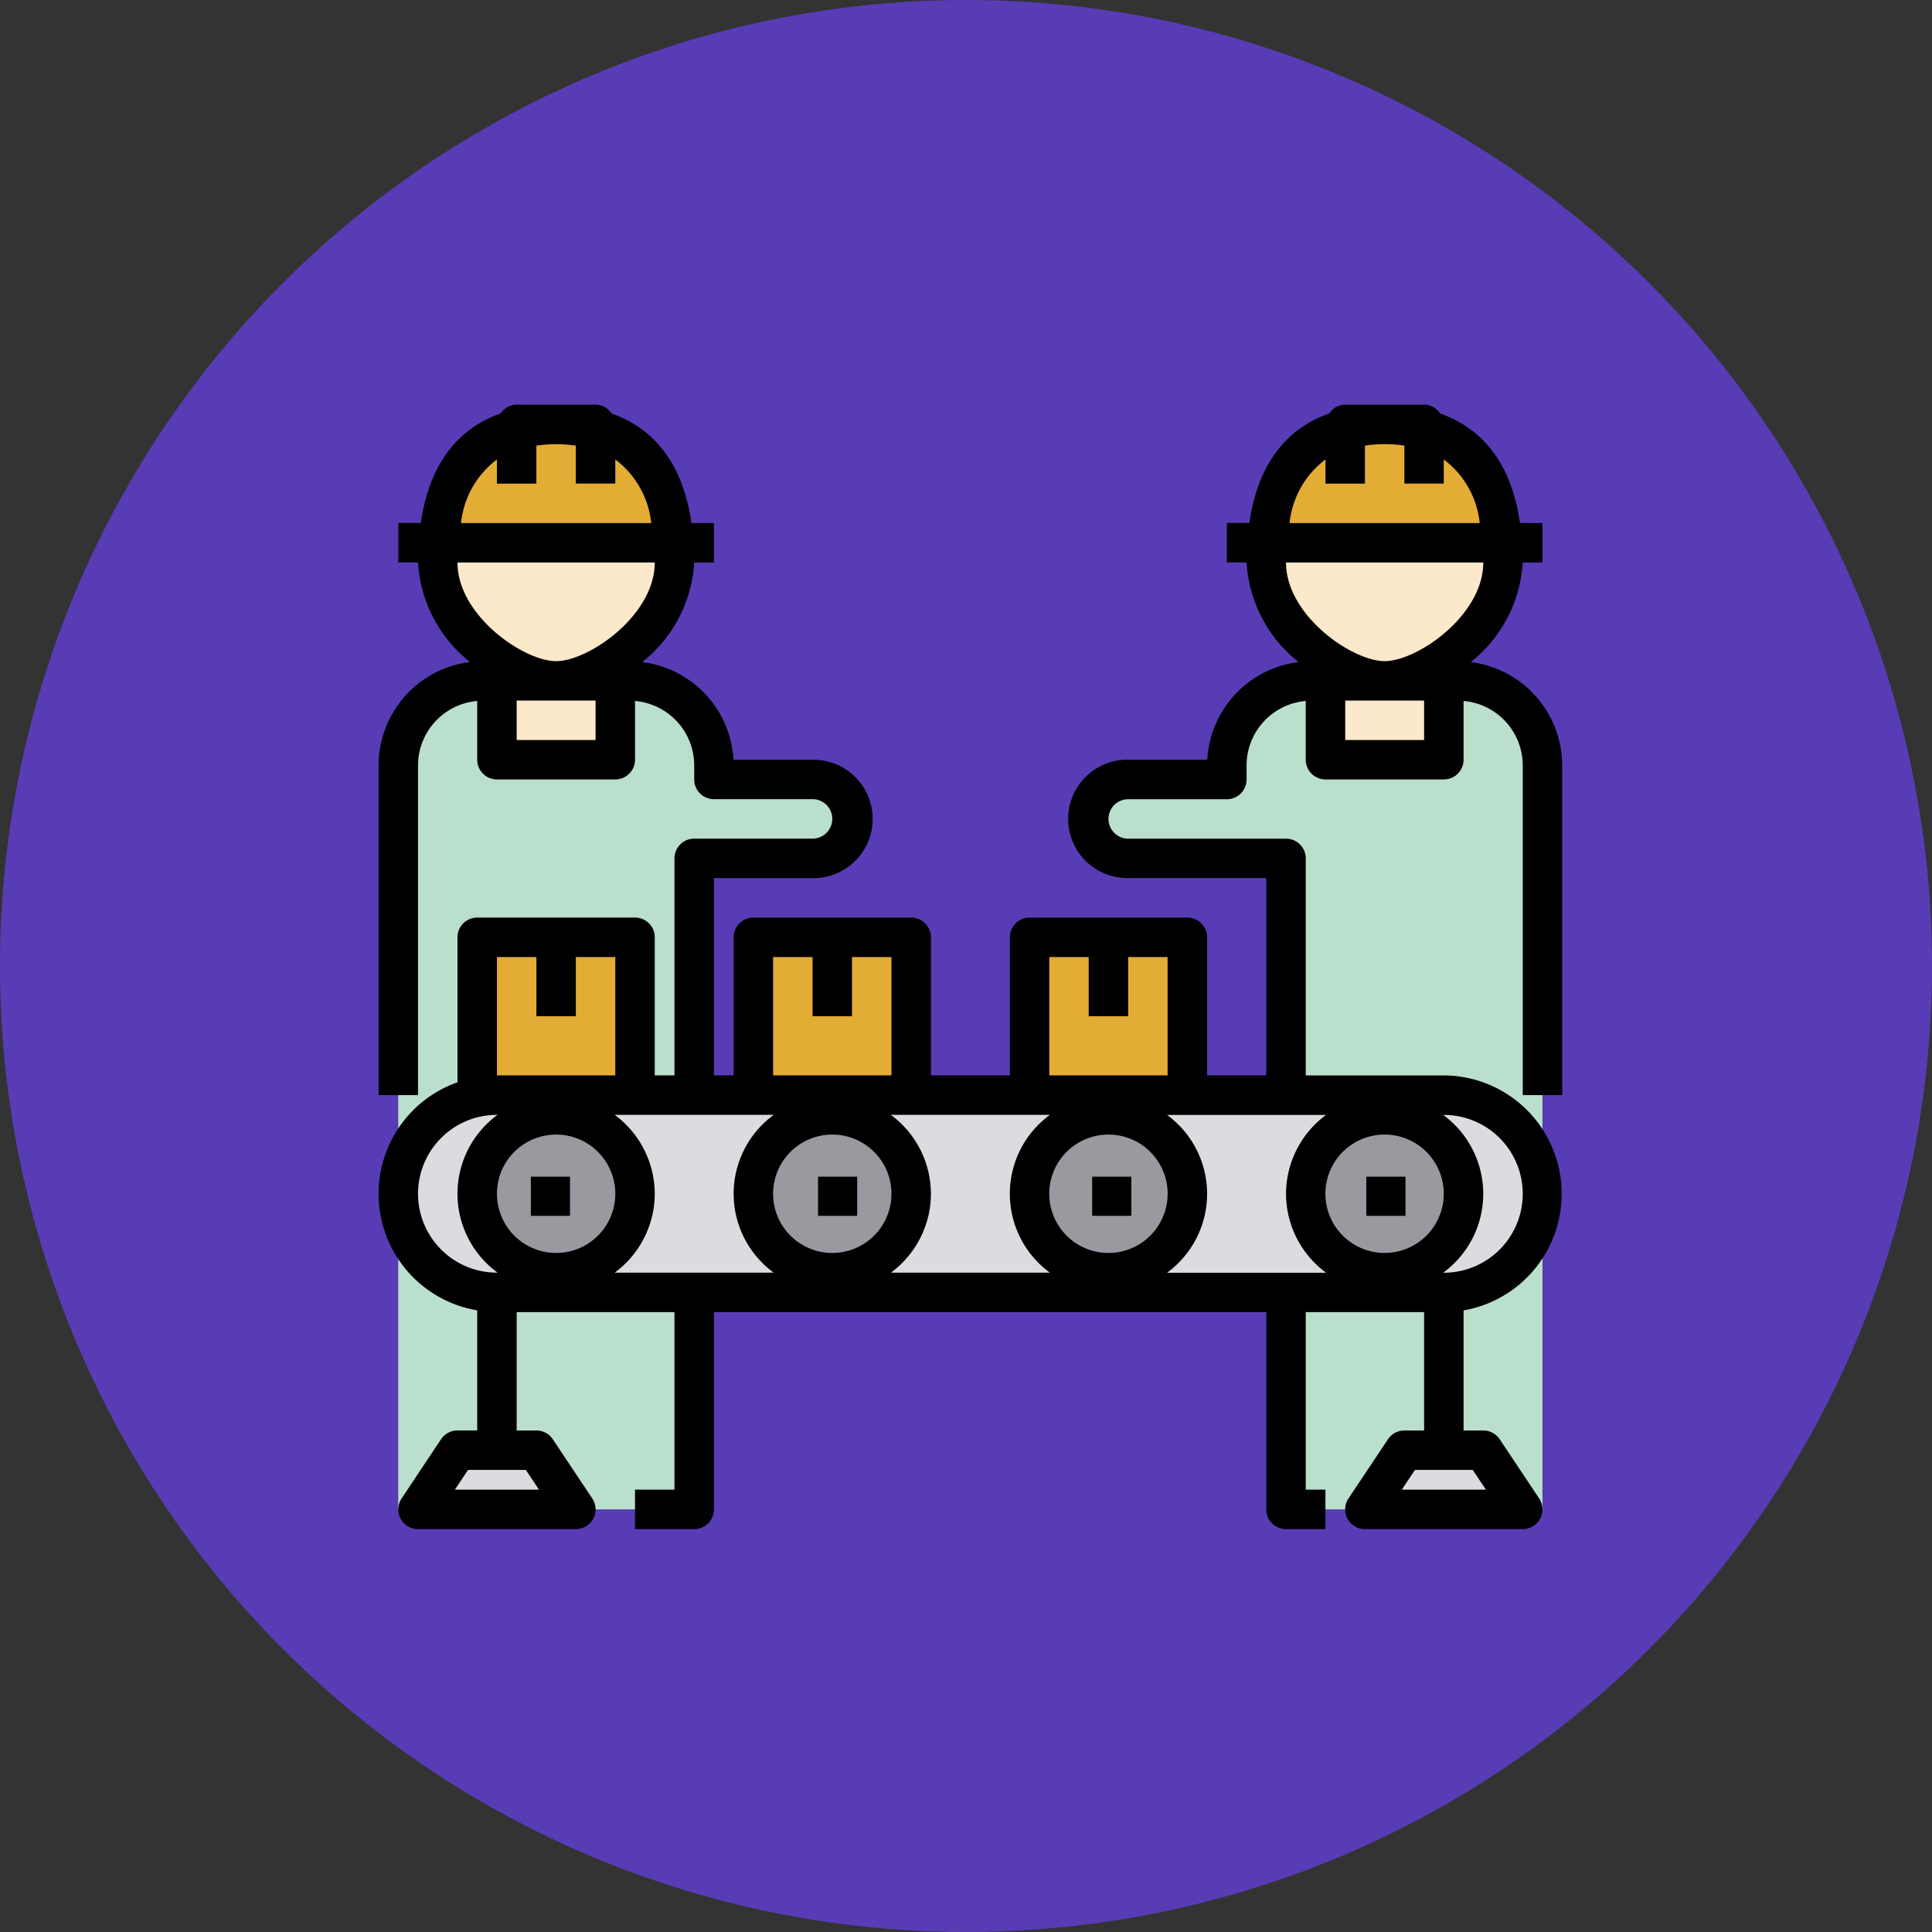 <svg xmlns="http://www.w3.org/2000/svg" width="148" height="148" viewBox="0 0 148 148">
  <rect x="0" y="0" width="148" height="148" fill="#333333" stroke="none"/>
  <g id="Grupo_969357" data-name="Grupo 969357" transform="translate(3155 2009)">
    <g id="Grupo_968132" data-name="Grupo 968132" transform="translate(-3123.649 -1968.677)">
      <rect id="Rectángulo_4912" data-name="Rectángulo 4912" width="55.389" height="57.309" rx="21" transform="translate(0 0)" fill="#fff" opacity="0.25"/>
    </g>
    <circle id="Elipse_8722" data-name="Elipse 8722" cx="74" cy="74" r="74" transform="translate(-3155 -2009)" fill="#583cb6"/>
    <g id="fabricacion" transform="translate(-3126 -1990.003)">
      <g id="Grupo_968190" data-name="Grupo 968190" transform="translate(1.512 33.16)">
        <path id="Trazado_641954" data-name="Trazado 641954" d="M322.762,187.473V130.5a6.5,6.5,0,0,0-2.9-5.41h0a6.5,6.5,0,0,0-3.6-1.088H305.081a6.5,6.5,0,0,0-3.607,1.093h0a6.5,6.5,0,0,0-2.891,5.406v1.058h-7.556a3.022,3.022,0,0,0-3.022,3.022h0a3.022,3.022,0,0,0,3.022,3.022h12.09v49.869Z" transform="translate(-235.113 -124.003)" fill="#badfcc"/>
        <path id="Trazado_641955" data-name="Trazado 641955" d="M8,187.473V130.5a6.5,6.5,0,0,1,2.9-5.41h0A6.5,6.5,0,0,1,14.5,124H25.686a6.5,6.5,0,0,1,3.607,1.093h0a6.5,6.5,0,0,1,2.891,5.406v1.058H39.74a3.022,3.022,0,0,1,3.022,3.022h0A3.022,3.022,0,0,1,39.74,137.6H30.673v49.869Z" transform="translate(-8.005 -124.003)" fill="#badfcc"/>
      </g>
      <path id="Trazado_641956" data-name="Trazado 641956" d="M384.005,130.048h9.067V124h-9.067Z" transform="translate(-311.467 -90.843)" fill="#fce8ca"/>
      <g id="Grupo_968191" data-name="Grupo 968191" transform="translate(10.579 13.514)">
        <path id="Trazado_641957" data-name="Trazado 641957" d="M392.005,20v.376A11.686,11.686,0,0,1,395.027,20Z" transform="translate(-328.535 -20.002)" fill="#6ed5e6"/>
        <path id="Trazado_641958" data-name="Trazado 641958" d="M411.027,20h-3.022a11.686,11.686,0,0,1,3.022.376Z" transform="translate(-341.513 -20.002)" fill="#6ed5e6"/>
        <path id="Trazado_641959" data-name="Trazado 641959" d="M56.005,20v.376A11.686,11.686,0,0,1,59.027,20Z" transform="translate(-56.005 -20.002)" fill="#6ed5e6"/>
      </g>
      <path id="Trazado_641960" data-name="Trazado 641960" d="M57.072,130.048V124H48.005v6.045Z" transform="translate(-38.937 -90.843)" fill="#fce8ca"/>
      <path id="Trazado_641961" data-name="Trazado 641961" d="M75.027,20H72a11.687,11.687,0,0,1,3.022.376Z" transform="translate(-58.404 -6.488)" fill="#6ed5e6"/>
      <g id="Grupo_968192" data-name="Grupo 968192" transform="translate(1.512 64.895)">
        <path id="Trazado_641962" data-name="Trazado 641962" d="M15.561,292a7.556,7.556,0,0,0,0,15.112H88.1A7.556,7.556,0,0,0,88.1,292Z" transform="translate(-8.005 -292.003)" fill="#dbdce0"/>
        <path id="Trazado_641963" data-name="Trazado 641963" d="M16,440.537H28.094L25.072,436H19.027Z" transform="translate(-14.494 -408.802)" fill="#dbdce0"/>
        <path id="Trazado_641964" data-name="Trazado 641964" d="M400.005,440.537h12.09L409.072,436h-6.045Z" transform="translate(-325.957 -408.802)" fill="#dbdce0"/>
      </g>
      <g id="Grupo_968193" data-name="Grupo 968193" transform="translate(7.557 52.805)">
        <rect id="Rectángulo_308659" data-name="Rectángulo 308659" width="12" height="12" transform="translate(0.11 0.336)" fill="#e3ac34"/>
        <rect id="Rectángulo_308660" data-name="Rectángulo 308660" width="12" height="12" transform="translate(42.11 0.336)" fill="#e3ac34"/>
        <rect id="Rectángulo_308661" data-name="Rectángulo 308661" width="12" height="12" transform="translate(21.11 0.336)" fill="#e3ac34"/>
      </g>
      <g id="Grupo_968194" data-name="Grupo 968194" transform="translate(7.557 66.406)">
        <circle id="Elipse_8745" data-name="Elipse 8745" cx="6" cy="6" r="6" transform="translate(0.11 -0.265)" fill="#989aa0"/>
        <circle id="Elipse_8746" data-name="Elipse 8746" cx="6" cy="6" r="6" transform="translate(21.11 -0.265)" fill="#989aa0"/>
        <circle id="Elipse_8747" data-name="Elipse 8747" cx="6" cy="6" r="6" transform="translate(63.11 -0.265)" fill="#989aa0"/>
        <circle id="Elipse_8748" data-name="Elipse 8748" cx="6" cy="6" r="6" transform="translate(42.11 -0.265)" fill="#989aa0"/>
      </g>
      <path id="Trazado_641965" data-name="Trazado 641965" d="M372.335,20.379a12.326,12.326,0,0,0-6.045,0c-4.36,1.159-5.73,4.913-5.989,8.691h18.022C378.065,25.292,376.694,21.538,372.335,20.379Z" transform="translate(-292.241 -6.489)" fill="#e3ac34"/>
      <g id="Grupo_968195" data-name="Grupo 968195" transform="translate(4.534 22.581)">
        <path id="Trazado_641966" data-name="Trazado 641966" d="M360.005,69.514c0,5.008,5.862,9.067,9.067,9.067s9.067-4.059,9.067-9.067c0-.5-.021-1.006-.056-1.511H360.061C360.026,68.508,360.005,69.014,360.005,69.514Z" transform="translate(-296.535 -68.003)" fill="#fce8ca"/>
        <path id="Trazado_641967" data-name="Trazado 641967" d="M42.139,69.514c0-.5-.021-1.006-.056-1.511H24.061c-.035.5-.056,1.011-.056,1.511,0,5.008,5.862,9.067,9.067,9.067S42.139,74.522,42.139,69.514Z" transform="translate(-24.005 -68.003)" fill="#fce8ca"/>
      </g>
      <path id="Trazado_641968" data-name="Trazado 641968" d="M36.335,20.379a12.326,12.326,0,0,0-6.045,0c-4.36,1.159-5.73,4.913-5.989,8.691H42.323C42.065,25.292,40.694,21.538,36.335,20.379Z" transform="translate(-19.711 -6.489)" fill="#e3ac34"/>
      <rect id="Rectángulo_308662" data-name="Rectángulo 308662" width="3" height="3" transform="translate(11.666 71.141)"/>
      <rect id="Rectángulo_308663" data-name="Rectángulo 308663" width="3" height="3" transform="translate(33.666 71.141)"/>
      <rect id="Rectángulo_308664" data-name="Rectángulo 308664" width="3" height="3" transform="translate(54.666 71.141)"/>
      <rect id="Rectángulo_308665" data-name="Rectángulo 308665" width="3" height="3" transform="translate(75.666 71.141)"/>
      <path id="Trazado_641969" data-name="Trazado 641969" d="M87.1,32.995a7.966,7.966,0,0,0-3.439-1.272,10.492,10.492,0,0,0,3.985-7.63h1.511V21.07H87.436c-.716-4.987-3.232-7.376-6.119-8.393A1.48,1.48,0,0,0,80.093,12H74.049a1.48,1.48,0,0,0-1.224.674c-2.886,1.017-5.4,3.406-6.119,8.393H64.982v3.022h1.511a10.492,10.492,0,0,0,3.985,7.63A7.98,7.98,0,0,0,63.484,39.2H57.426a4.534,4.534,0,1,0,0,9.067H68V63.383H63.47V52.805a1.511,1.511,0,0,0-1.511-1.511H49.87a1.511,1.511,0,0,0-1.511,1.511V63.383H42.314V52.805A1.511,1.511,0,0,0,40.8,51.294H28.713A1.511,1.511,0,0,0,27.2,52.805V63.383H25.691V48.271h7.556a4.534,4.534,0,1,0,0-9.067H27.188a7.98,7.98,0,0,0-6.994-7.482,10.492,10.492,0,0,0,3.985-7.63h1.511V21.07H23.967c-.716-4.987-3.232-7.376-6.119-8.393A1.48,1.48,0,0,0,16.624,12H10.579a1.48,1.48,0,0,0-1.224.674c-2.886,1.017-5.4,3.406-6.119,8.393H1.512v3.022H3.023a10.492,10.492,0,0,0,3.985,7.63A7.984,7.984,0,0,0,0,39.658V64.895H3.023V39.658A4.961,4.961,0,0,1,7.557,34.7v4.5a1.511,1.511,0,0,0,1.511,1.511h9.067A1.511,1.511,0,0,0,19.646,39.2V34.7a4.961,4.961,0,0,1,4.534,4.954v1.058a1.511,1.511,0,0,0,1.511,1.511h7.556a1.511,1.511,0,0,1,0,3.022H24.18a1.511,1.511,0,0,0-1.511,1.511V63.383H21.157V52.805a1.511,1.511,0,0,0-1.511-1.511H7.557a1.511,1.511,0,0,0-1.511,1.511V63.912A9.055,9.055,0,0,0,7.557,81.382v9.2H6.045a1.511,1.511,0,0,0-1.257.672L1.766,95.791a1.511,1.511,0,0,0,1.257,2.35H15.112a1.511,1.511,0,0,0,1.257-2.35l-3.022-4.534a1.511,1.511,0,0,0-1.257-.672H10.579V81.518H22.668v13.6H19.646v3.022H24.18a1.511,1.511,0,0,0,1.511-1.511V81.518H68V96.629a1.511,1.511,0,0,0,1.511,1.511h3.022V95.118H71.026v-13.6h9.067v9.067H78.582a1.511,1.511,0,0,0-1.257.672L74.3,95.791a1.511,1.511,0,0,0,1.257,2.35H87.649a1.511,1.511,0,0,0,1.257-2.35l-3.022-4.534a1.511,1.511,0,0,0-1.257-.672H83.116v-9.2a9.067,9.067,0,0,0-1.511-18H71.026V46.76a1.511,1.511,0,0,0-1.511-1.511H57.426a1.511,1.511,0,1,1,0-3.022h7.556a1.511,1.511,0,0,0,1.511-1.511V39.658A4.961,4.961,0,0,1,71.026,34.7v4.5a1.511,1.511,0,0,0,1.511,1.511H81.6A1.511,1.511,0,0,0,83.116,39.2V34.7a4.961,4.961,0,0,1,4.534,4.954V64.895h3.022V39.658A8,8,0,0,0,87.1,32.995ZM9.068,16.2v1.85H12.09V15.139a11.3,11.3,0,0,1,1.511-.113,11.3,11.3,0,0,1,1.511.113v2.909h3.022V16.2a6.983,6.983,0,0,1,2.752,4.872H6.316A6.984,6.984,0,0,1,9.068,16.2Zm12.089,7.894c0,4.059-5.069,7.556-7.556,7.556s-7.556-3.5-7.556-7.556Zm-10.578,13.6V34.671h6.045v3.022ZM12.29,95.118H5.846l1.008-1.511h4.428Zm72.537,0H78.383l1.008-1.511h4.428ZM77.071,76.984A4.534,4.534,0,1,1,81.6,72.45,4.534,4.534,0,0,1,77.071,76.984ZM69.515,72.45A7.528,7.528,0,0,0,72.584,78.5H60.4a7.486,7.486,0,0,0,0-12.089H72.584A7.529,7.529,0,0,0,69.515,72.45ZM13.6,67.917A4.534,4.534,0,1,1,9.068,72.45,4.534,4.534,0,0,1,13.6,67.917Zm7.556,4.534a7.528,7.528,0,0,0-3.069-6.045H30.271a7.486,7.486,0,0,0,0,12.089H18.088A7.529,7.529,0,0,0,21.157,72.45Zm18.134,0a4.534,4.534,0,1,1-4.534-4.534A4.534,4.534,0,0,1,39.291,72.45Zm3.022,0a7.528,7.528,0,0,0-3.069-6.045H51.428a7.486,7.486,0,0,0,0,12.089H39.245A7.529,7.529,0,0,0,42.314,72.45Zm18.134,0a4.534,4.534,0,1,1-4.534-4.534A4.534,4.534,0,0,1,60.448,72.45ZM51.381,54.316H54.4V58.85h3.022V54.316h3.022v9.067H51.381Zm-21.157,0h3.022V58.85h3.022V54.316h3.022v9.067H30.224Zm-21.157,0H12.09V58.85h3.022V54.316h3.022v9.067H9.068V54.316ZM3.023,72.45a6.045,6.045,0,0,1,6.045-6.045h.047a7.486,7.486,0,0,0,0,12.089H9.068A6.045,6.045,0,0,1,3.023,72.45Zm84.626,0A6.045,6.045,0,0,1,81.6,78.5h-.047a7.486,7.486,0,0,0,0-12.089H81.6A6.045,6.045,0,0,1,87.649,72.45ZM72.538,16.2v1.85H75.56V15.139a10.119,10.119,0,0,1,3.022,0v2.909H81.6V16.2a6.983,6.983,0,0,1,2.752,4.872H69.786A6.984,6.984,0,0,1,72.538,16.2Zm12.089,7.894c0,4.059-5.069,7.556-7.556,7.556s-7.556-3.5-7.556-7.556Zm-10.578,13.6V34.671h6.045v3.022Z"/>
    </g>
  </g>
</svg>
